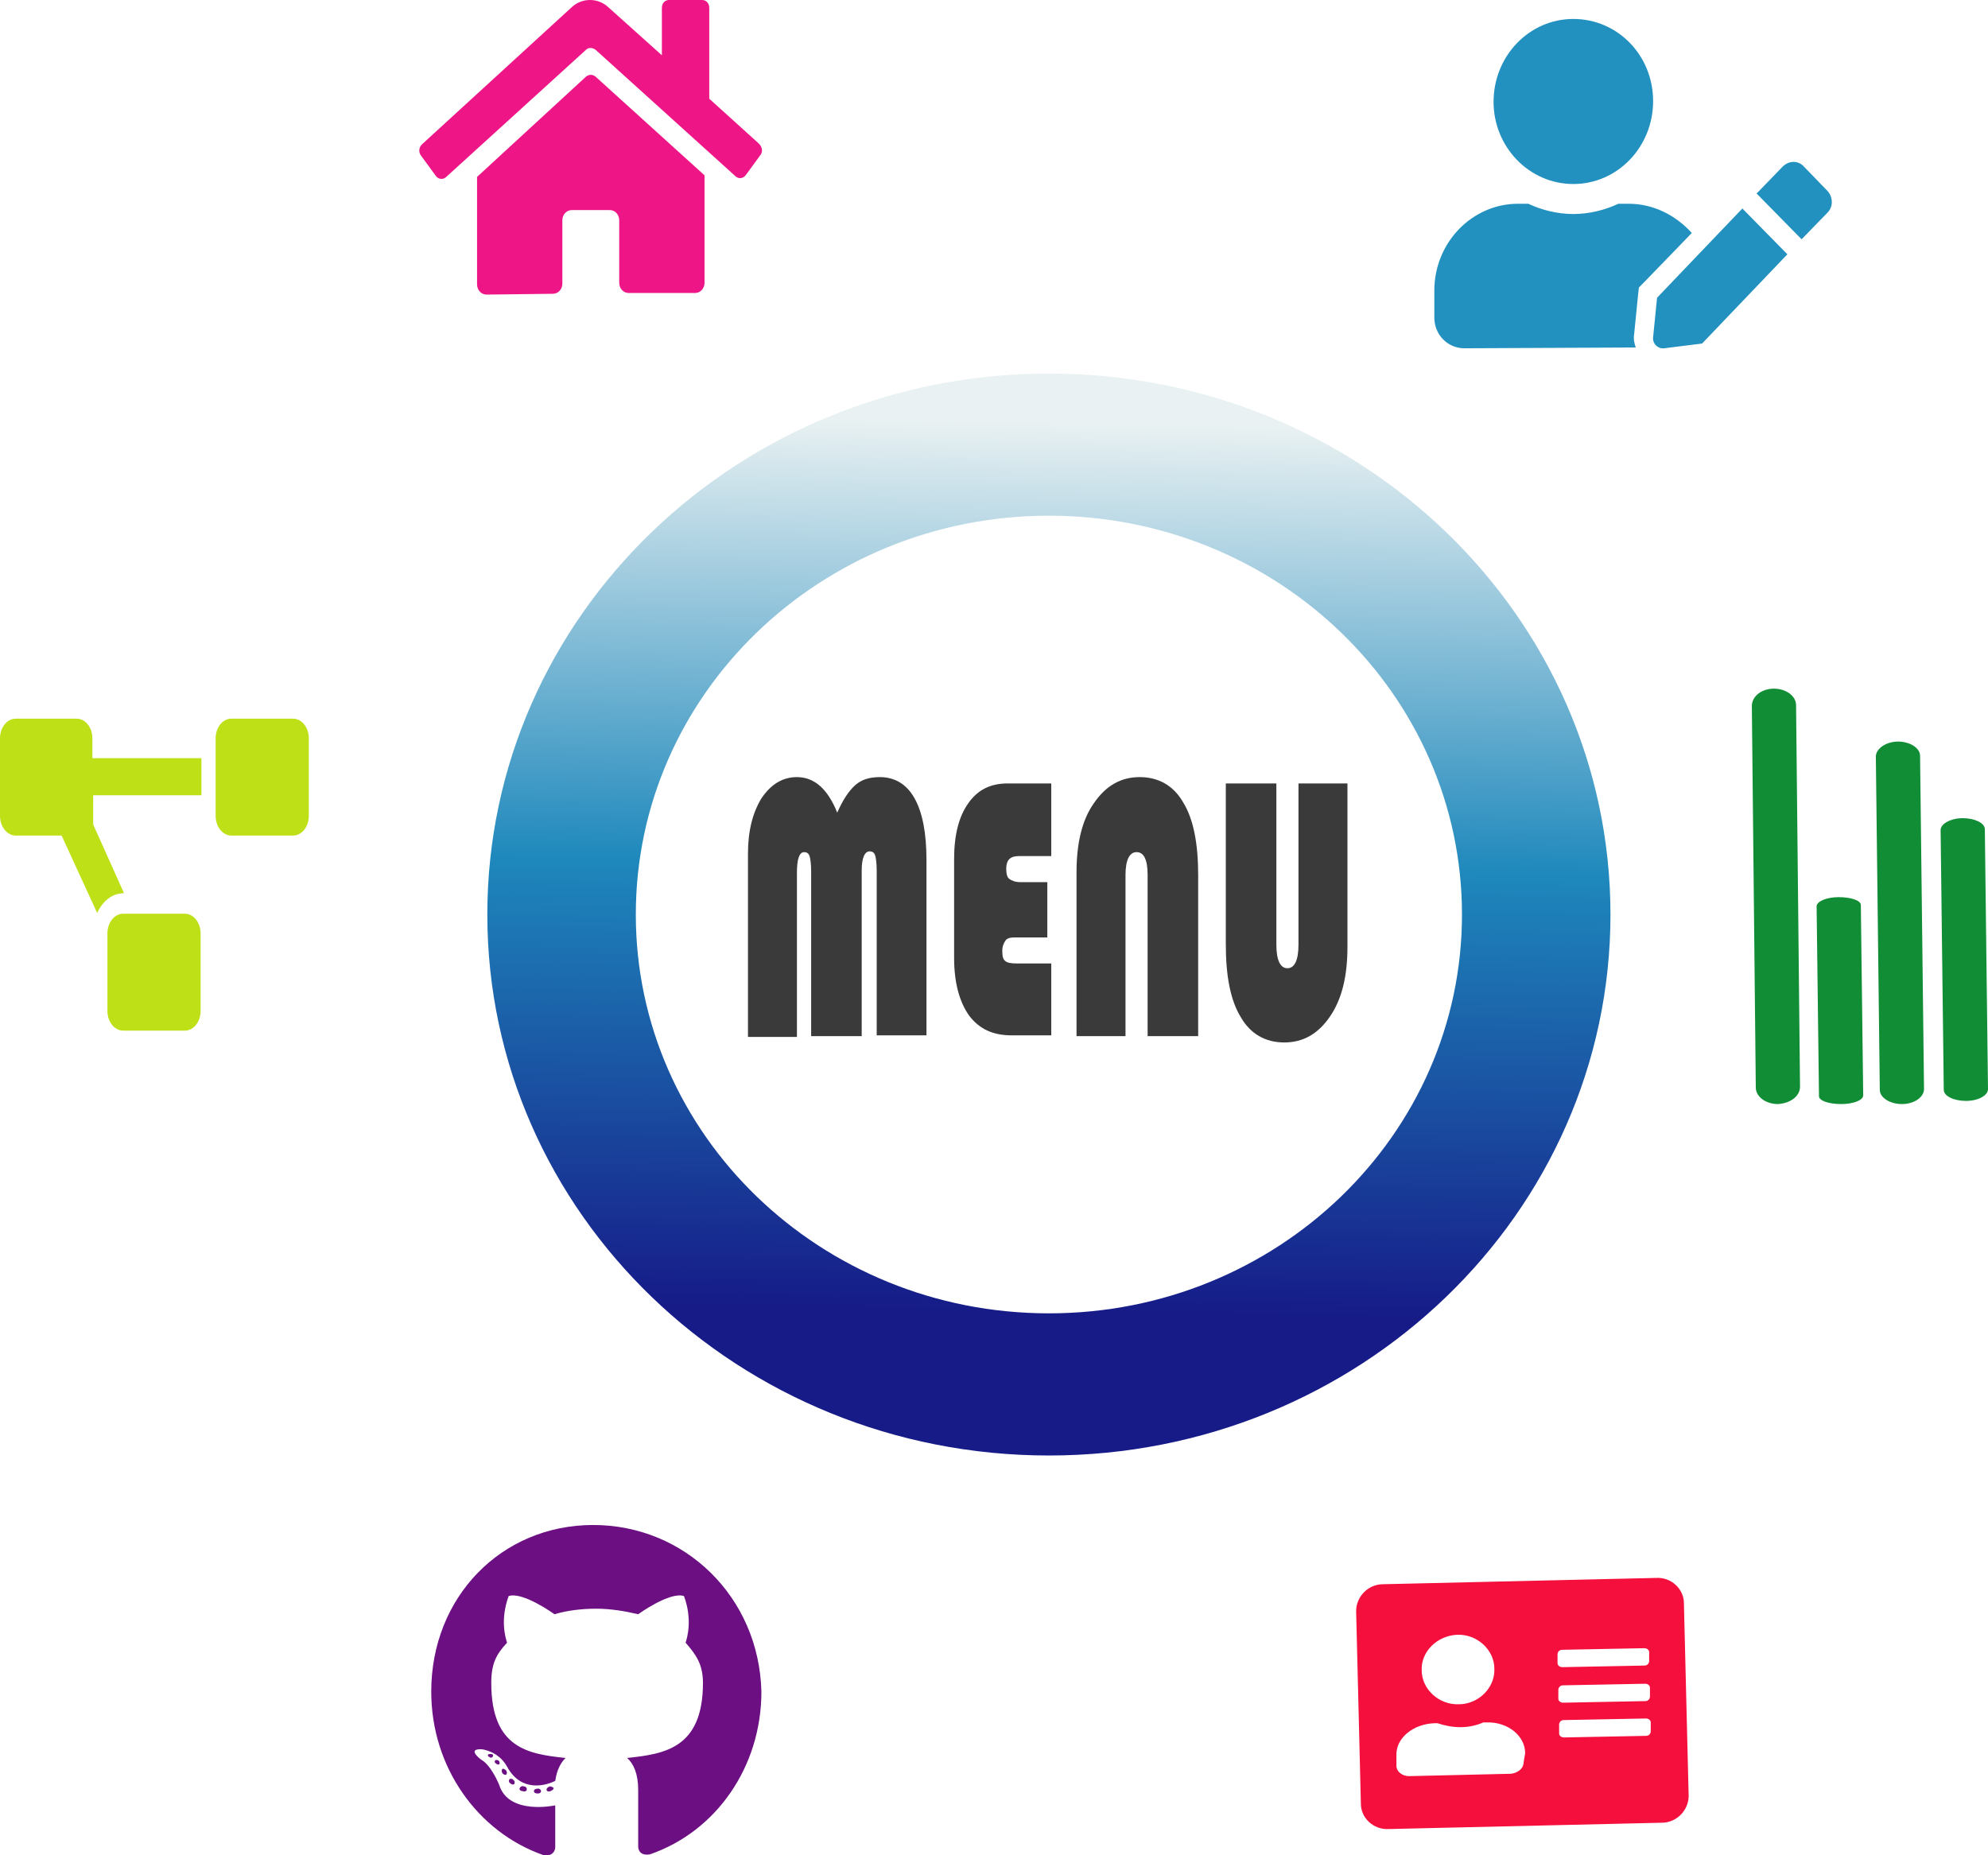 <!-- Generator: Adobe Illustrator 11.0, SVG Export Plug-In . SVG Version: 6.0.0 Build 78)  -->
<!DOCTYPE svg PUBLIC "-//W3C//DTD SVG 1.0//EN"    "http://www.w3.org/TR/2001/REC-SVG-20010904/DTD/svg10.dtd">
<svg  xmlns="http://www.w3.org/2000/svg" xmlns:xlink="http://www.w3.org/1999/xlink" xmlns:a="http://ns.adobe.com/AdobeSVGViewerExtensions/3.0/"
	 width="251.7" height="234.9" viewBox="0 0 251.7 234.9" style="overflow:visible;enable-background:new 0 0 251.7 234.9"
	 xml:space="preserve">
	<style type="text/css">
	<![CDATA[
		.st0{fill:#118E35;}
		.st1{fill:url(#XMLID_1_);}
		.st2{fill:#EE1686;}
		.st3{fill:#BDE017;}
		.st4{fill:#2291C0;}
		.st5{fill:#F50F3D;}
		.st6{fill:#6B0F82;}
		.st7{fill:#3A3A3A;}
	]]>
	</style>
		<g id="Layer_10">
			<g>
				<g>
					<linearGradient id="XMLID_2_" gradientUnits="userSpaceOnUse" x1="133.881" y1="53.595" x2="131.929" y2="166.011">
						<stop  offset="0" style="stop-color:#E9F1F2"/>
						<stop  offset="0.5" style="stop-color:#1E88BC"/>
						<stop  offset="1" style="stop-color:#161B88"/>
						<a:midPointStop  offset="0" style="stop-color:#E9F1F2"/>
						<a:midPointStop  offset="0.5" style="stop-color:#E9F1F2"/>
						<a:midPointStop  offset="0.5" style="stop-color:#1E88BC"/>
						<a:midPointStop  offset="0.5" style="stop-color:#1E88BC"/>
						<a:midPointStop  offset="1" style="stop-color:#161B88"/>
					</linearGradient>
					<path style="fill:url(#XMLID_2_);" d="M132.8,47.3c-39.3,0-71.1,30.7-71.1,68.5s31.8,68.5,71.1,68.5s71.1-30.7,71.1-68.5
						S172.1,47.3,132.8,47.3z M132.8,166.3c-28.9,0-52.3-22.6-52.3-50.5c0-27.9,23.4-50.5,52.3-50.5s52.3,22.6,52.3,50.5
						C185.1,143.7,161.7,166.3,132.8,166.3z"/>
				</g>
			</g>
		</g>
		<g id="Layer_9">
			<g>
				<path class="st7" d="M94.7,131.1v-23c0-2.9,0.6-5.2,1.7-7c1.2-1.8,2.7-2.7,4.5-2.7c2.2,0,3.9,1.5,5.1,4.5
					c0.7-1.6,1.5-2.8,2.3-3.5c0.8-0.7,1.8-1,3.1-1c1.9,0,3.4,0.9,4.4,2.7c1,1.8,1.5,4.4,1.5,7.8v22.2H111v-20.8c0-1-0.1-1.7-0.2-2
					c-0.1-0.3-0.3-0.5-0.7-0.5c-0.6,0-1,0.8-1,2.4v21h-6.4v-20.8c0-1-0.1-1.7-0.2-2c-0.1-0.3-0.3-0.5-0.7-0.5
					c-0.6,0-0.9,0.9-0.9,2.6v20.8H94.7z"/>
				<path class="st7" d="M132.6,111.6v7.1h-4.1c-0.6,0-1,0.1-1.2,0.4c-0.2,0.3-0.4,0.7-0.4,1.3c0,0.7,0.1,1.1,0.4,1.3
					c0.2,0.2,0.7,0.3,1.5,0.3h4.3v9.1h-5c-2.4,0-4.1-0.8-5.4-2.5c-1.2-1.7-1.9-4.1-1.9-7.3v-12.5c0-3.1,0.6-5.4,1.8-7.1
					c1.2-1.7,2.8-2.5,5-2.5h5.5v9.2H129c-1.1,0-1.6,0.5-1.6,1.6c0,0.6,0.1,1.1,0.4,1.3c0.3,0.2,0.7,0.4,1.4,0.4H132.6z"/>
				<path class="st7" d="M136.3,131.1v-20.7c0-3.6,0.7-6.6,2.2-8.7c1.5-2.2,3.4-3.3,5.8-3.3c2.4,0,4.3,1.1,5.5,3.2
					c1.3,2.1,1.9,5.2,1.9,9.2v20.4h-6.4v-20.4c0-2-0.5-2.9-1.4-2.9c-0.9,0-1.4,1-1.4,2.9v20.4H136.3z"/>
				<path class="st7" d="M170.6,99.2v20.7c0,3.7-0.7,6.6-2.2,8.8c-1.5,2.2-3.4,3.3-5.8,3.3c-2.4,0-4.3-1.1-5.5-3.2
					c-1.3-2.1-1.9-5.2-1.9-9.2V99.2h6.4v20.4c0,2,0.5,3,1.4,3c0.9,0,1.4-1,1.4-3V99.2H170.6z"/>
			</g>
		</g>
		<g id="Layer_8">
			<path class="st2" d="M74.2,9.7L60.4,22.4l0,13.6c0,0.7,0.5,1.3,1.2,1.3l8.4-0.1c0.7,0,1.2-0.6,1.2-1.3l0-8c0-0.7,0.5-1.3,1.2-1.3
				l4.8,0c0.7,0,1.2,0.6,1.2,1.3l0,7.9c0,0.7,0.5,1.3,1.2,1.3c0,0,0,0,0,0l8.4,0c0.7,0,1.2-0.6,1.2-1.3l0-13.6L75.4,9.7
				C75,9.4,74.6,9.4,74.2,9.7z M96.1,18.2l-6.3-5.7l0-11.5c0-0.6-0.4-1-0.9-1l-4.2,0c-0.5,0-0.9,0.4-0.9,1l0,6l-6.8-6.1
				c-1.3-1.2-3.3-1.2-4.6,0l-19,17.4c-0.4,0.4-0.4,1-0.1,1.4l0,0l1.9,2.6c0.3,0.4,0.9,0.5,1.3,0.1c0,0,0,0,0,0L74.2,6.3
				C74.5,6,75,6,75.4,6.3l17.7,16c0.4,0.4,1,0.3,1.3-0.1l0,0l1.9-2.6C96.6,19.2,96.5,18.6,96.1,18.2C96.1,18.2,96.1,18.2,96.1,18.2z
				"/>
		</g>
		<g id="Layer_7">
			<path class="st4" d="M199.2,23.3c5.6,0,10.1-4.7,10.1-10.5c0-5.8-4.5-10.4-10.1-10.4s-10.1,4.7-10.1,10.5
				C189.1,18.6,193.6,23.3,199.2,23.3z M206.2,25.8l-1.3,0c-1.7,0.8-3.7,1.3-5.7,1.3c-2,0-4-0.5-5.7-1.3l-1.3,0
				c-5.8,0-10.6,4.9-10.6,11l0,3.4c0,2.2,1.7,3.9,3.8,3.9l21.7-0.1c-0.2-0.6-0.3-1.1-0.2-1.7l0.5-5l0.1-0.9l0.6-0.6l6.1-6.3
				C212.2,27.3,209.4,25.8,206.2,25.8z M209.8,37.7l-0.5,5c-0.1,0.8,0.6,1.5,1.4,1.4l4.8-0.6l10.8-11.3l-5.7-5.8L209.8,37.7z
				 M231.4,24.2l-3-3.1c-0.7-0.8-1.9-0.8-2.7,0l-3,3.1l-0.3,0.3l5.7,5.8l3.3-3.4C232.1,26.2,232.1,25,231.4,24.2z"/>
		</g>
		<g id="Layer_6">
			<g>
				<path class="st0" d="M224.6,87.2c1.5,0,2.8,0.9,2.8,2.1l0.5,48.3c0,1.2-1.2,2.1-2.8,2.2l0,0c-1.5,0-2.8-0.9-2.8-2.1l-0.5-48.3
					C221.8,88.2,223,87.2,224.6,87.2L224.6,87.2z"/>
				<path class="st0" d="M232.8,113.6c1.5,0,2.8,0.4,2.8,1l0.3,24.1c0,0.6-1.2,1.1-2.8,1.1l0,0c-1.5,0-2.8-0.4-2.8-1l-0.3-24.1
					C230.1,114.1,231.3,113.6,232.8,113.6L232.8,113.6z"/>
				<path class="st0" d="M240.3,93.9c1.5,0,2.8,0.8,2.8,1.8l0.5,42.2c0,1-1.2,1.9-2.8,1.9l0,0c-1.5,0-2.8-0.8-2.8-1.8l-0.5-42.2
					C237.5,94.8,238.8,93.9,240.3,93.9L240.3,93.9z"/>
				<path class="st0" d="M248.5,103.6c1.5,0,2.8,0.6,2.8,1.4l0.4,32.9c0,0.8-1.2,1.5-2.8,1.5l0,0c-1.5,0-2.8-0.6-2.8-1.4l-0.4-32.9
					C245.7,104.3,247,103.6,248.5,103.6L248.5,103.6z"/>
			</g>
		</g>
		<g id="Layer_5">
			<path class="st3" d="M23.4,115.7h-7.8c-1.1,0-2,1.1-2,2.5v9.8c0,1.4,0.9,2.5,2,2.5h7.8c1.1,0,2-1.1,2-2.5v-9.8
				C25.4,116.8,24.5,115.7,23.4,115.7z M11.7,93.5c0-1.4-0.9-2.5-2-2.5H2c-1.1,0-2,1.1-2,2.5v9.8c0,1.4,0.9,2.5,2,2.5h5.8l4.5,9.8
				c0.7-1.5,1.9-2.5,3.4-2.5h0l-3.9-8.7v-3.7h13.7V96H11.7V93.5z M37.1,91h-7.8c-1.1,0-2,1.1-2,2.5v9.8c0,1.4,0.9,2.5,2,2.5h7.8
				c1.1,0,2-1.1,2-2.5v-9.8C39.1,92.1,38.2,91,37.1,91z"/>
		</g>
		<g id="Layer_4">
			<path class="st5" d="M209.7,199.8l-34.6,0.8c-1.9,0-3.4,1.6-3.4,3.4l0.6,24.4c0,1.8,1.6,3.3,3.5,3.2l34.6-0.8
				c1.9,0,3.4-1.6,3.4-3.4l-0.6-24.4C213.2,201.2,211.6,199.7,209.7,199.8z M184.5,207c2.5-0.1,4.7,1.9,4.7,4.3
				c0.1,2.4-2,4.5-4.5,4.5c-2.5,0.1-4.7-1.9-4.7-4.3C179.9,209.1,182,207.1,184.5,207z M192.9,223.2c0,0.7-0.7,1.3-1.6,1.4
				l-12.9,0.3c-0.9,0-1.6-0.6-1.6-1.3l0-1.3c-0.1-2.2,2.1-4,4.8-4.1l0.4,0c0.9,0.3,1.9,0.5,2.9,0.5c1,0,2-0.2,2.9-0.6l0.4,0
				c2.7-0.1,4.9,1.7,4.9,3.9L192.9,223.2z M209,219.2c0,0.3-0.2,0.6-0.6,0.6l-10.4,0.2c-0.3,0-0.6-0.2-0.6-0.5l0-1.1
				c0-0.3,0.2-0.6,0.6-0.6l10.4-0.2c0.3,0,0.6,0.2,0.6,0.5L209,219.2z M208.9,214.8c0,0.3-0.2,0.6-0.6,0.6l-10.4,0.2
				c-0.3,0-0.6-0.2-0.6-0.5l0-1.1c0-0.3,0.2-0.6,0.6-0.6l10.4-0.2c0.3,0,0.6,0.2,0.6,0.5L208.9,214.8z M208.8,210.3
				c0,0.3-0.2,0.6-0.6,0.6l-10.4,0.2c-0.3,0-0.6-0.2-0.6-0.5l0-1.1c0-0.3,0.2-0.6,0.6-0.6l10.4-0.2c0.3,0,0.6,0.2,0.6,0.5
				L208.8,210.3z"/>
		</g>
		<g id="Layer_3">
			<path class="st6" d="M68.5,226.8c0,0.2-0.2,0.3-0.4,0.3c-0.3,0-0.5-0.1-0.5-0.3c0-0.2,0.2-0.3,0.4-0.3
				C68.2,226.4,68.5,226.6,68.5,226.8z M65.8,226.4c-0.1,0.2,0.1,0.4,0.4,0.4c0.2,0.1,0.5,0,0.5-0.2c0-0.2-0.1-0.4-0.4-0.4
				C66.2,226.1,65.9,226.2,65.8,226.4z M69.6,226.2c-0.2,0.1-0.4,0.2-0.4,0.4c0,0.2,0.2,0.3,0.5,0.2c0.2-0.1,0.4-0.2,0.4-0.4
				C70,226.3,69.8,226.2,69.6,226.2z M75.1,193.1c-11.6,0-20.5,9.1-20.5,21.1c0,9.6,5.9,17.8,14.2,20.7c1.1,0.2,1.5-0.5,1.5-1
				c0-0.5,0-3.5,0-5.3c0,0-5.9,1.3-7.1-2.6c0,0-1-2.5-2.3-3.2c0,0-1.9-1.4,0.1-1.3c0,0,2.1,0.2,3.2,2.2c1.8,3.3,4.9,2.4,6.1,1.8
				c0.2-1.4,0.7-2.3,1.3-2.9c-4.7-0.5-9.4-1.2-9.4-9.5c0-2.4,0.6-3.6,2-5.1c-0.2-0.6-0.9-2.9,0.2-5.9c1.8-0.6,5.8,2.3,5.8,2.3
				c1.7-0.5,3.5-0.7,5.3-0.7s3.6,0.3,5.3,0.7c0,0,4-2.9,5.8-2.3c1.1,3,0.4,5.3,0.2,5.9c1.3,1.5,2.2,2.7,2.2,5.1c0,8.3-4.9,9-9.6,9.5
				c0.8,0.7,1.4,2,1.4,4c0,2.9,0,6.5,0,7.2c0,0.6,0.4,1.2,1.5,1c8.4-2.9,14.1-11.1,14.1-20.6C96.1,202.2,86.7,193.1,75.1,193.1z
				 M62.7,222.9c-0.1,0.1-0.1,0.3,0.1,0.4c0.1,0.1,0.3,0.2,0.4,0.1c0.1-0.1,0.1-0.3-0.1-0.5C63,222.9,62.8,222.8,62.7,222.9z
				 M61.8,222.2c-0.1,0.1,0,0.2,0.2,0.3c0.1,0.1,0.3,0.1,0.4-0.1c0.1-0.1,0-0.3-0.2-0.3C62,222.1,61.8,222.1,61.8,222.2z
				 M64.5,225.3c-0.1,0.1-0.1,0.4,0.1,0.5c0.2,0.2,0.4,0.2,0.5,0.1c0.1-0.1,0.1-0.4-0.1-0.5C64.9,225.2,64.6,225.2,64.5,225.3z
				 M63.6,224c-0.1,0.1-0.1,0.3,0,0.5c0.1,0.2,0.4,0.3,0.5,0.2c0.1-0.1,0.1-0.3,0-0.5C63.9,224,63.7,223.9,63.6,224z"/>
		</g>
	</svg>
